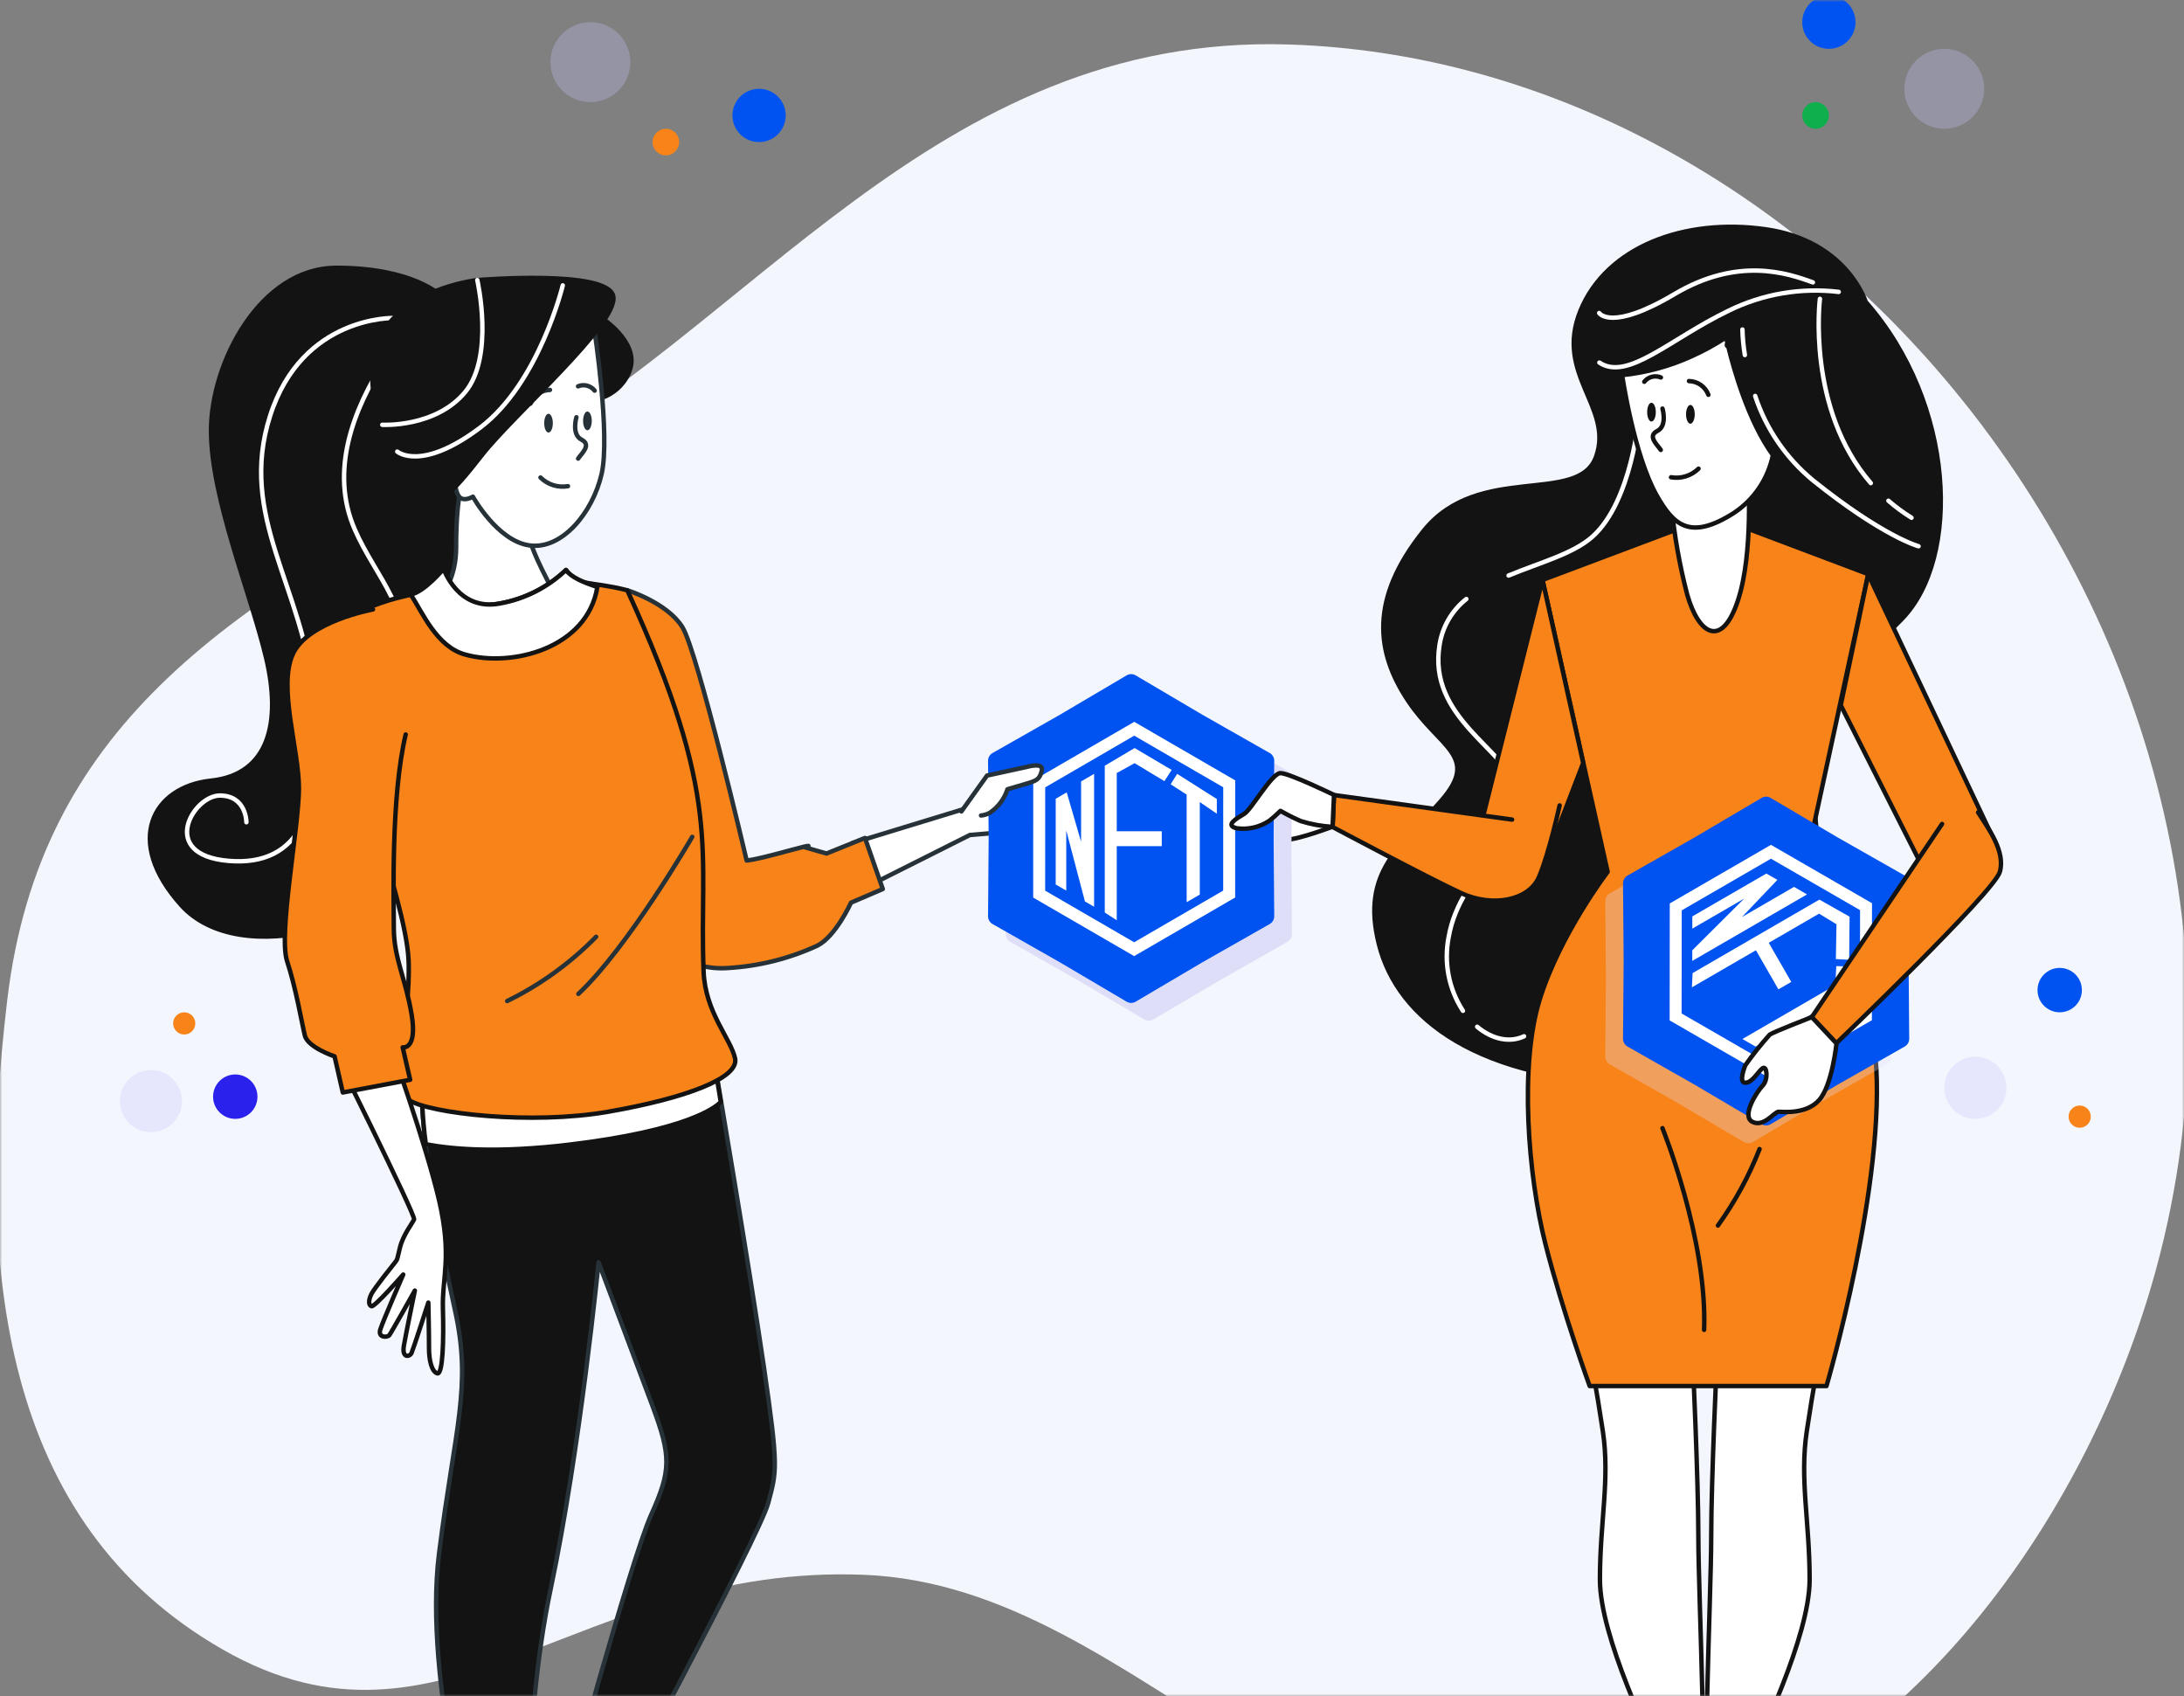 <svg width="492" height="382" viewBox="0 0 492 382" fill="none" xmlns="http://www.w3.org/2000/svg">
<rect x="0" y="0" width="492" height="382" fill="#808080" stroke="none"/>
<mask id="mask0" mask-type="alpha" maskUnits="userSpaceOnUse" x="0" y="0" width="492" height="382">
<rect width="492" height="382" fill="#C4C4C4"/>
</mask>
<g mask="url(#mask0)">
<path d="M435.811 82.661C398.577 40.124 346.685 11.85 290.449 10.024C210.357 7.437 169.097 74.804 109.648 105.887C50.199 136.97 8.925 164.276 1.644 225.142C-5.637 286.008 0.43 343.028 50.185 371.524C99.94 400.02 130.278 352.157 194.581 354.689C258.884 357.22 297.731 435.045 378.416 411.709C431.522 396.354 470.879 340.095 485.676 285.98C505.947 211.835 482.476 136.057 435.811 82.661Z" fill="#F4F6FD"/>
<path d="M161.044 239.794C161.044 239.794 168.711 284.737 172.076 307.811C175.441 330.885 174.958 331.327 173.041 338.576C171.125 345.824 135.656 411.891 134.939 412.846C134.222 413.8 128.044 412.597 127.272 410.439L126.555 408.281C126.555 408.281 142.124 351.316 146.675 341.218C151.225 331.12 151.239 328.007 146.923 316.471C142.607 304.934 134.843 284.309 134.843 284.309C134.843 284.309 130.706 326.361 124.059 357.845C117.412 389.329 119.508 423.705 117.84 424.894C116.171 426.084 109.442 427.066 108.49 424.424C107.539 421.782 95.307 378.512 98.906 349.919C102.505 321.326 106.339 312.417 102.505 295.112C98.671 277.807 94.107 253.295 95.072 239.78C96.038 226.265 150.922 224.66 161.044 239.794Z" fill="#131313" stroke="#263238" stroke-linecap="round" stroke-linejoin="round"/>
<path d="M243.425 176.632H229.166C227.787 176.632 216.686 182.358 216.686 182.358L192.099 189.87L194.953 199.885L218.479 188.072L226.67 187.366C229.243 187.14 231.651 185.997 233.455 184.143C233.455 184.143 241.646 181.999 243.425 180.574C245.204 179.149 243.425 176.632 243.425 176.632Z" fill="white" stroke="#263238" stroke-linecap="round" stroke-linejoin="round"/>
<path d="M420.297 68C420.297 68 416.063 54.264 397.791 51.649C379.519 49.035 361.937 55.578 356.049 69.964C350.16 84.351 363.495 91.696 359.579 102.818C355.663 113.94 333.157 104.118 320.774 119.501C308.39 134.883 310.004 146.973 317.175 157.777C324.345 168.58 333.488 170.226 324.676 180.352C315.864 190.478 306.418 196.053 310.652 212.736C314.885 229.418 332.84 243.487 369.949 244.137C407.058 244.787 411.692 212.085 409.085 185.581C406.479 159.077 414.946 153.198 428.391 139.462C441.837 125.725 440.499 90.907 420.297 68Z" fill="#131313" stroke="#131313" stroke-linecap="round" stroke-linejoin="round"/>
<path d="M332.771 231.259C336.067 234.025 340.025 234.952 343.335 233.403" stroke="white" stroke-linecap="round" stroke-linejoin="round"/>
<path d="M330.331 134.911C327.09 137.474 324.933 141.169 324.291 145.258C321.643 161.705 339.101 168.608 342.218 178.153C345.334 187.698 328.993 195.666 326.346 211.062C325.217 216.804 326.37 222.76 329.559 227.662" stroke="white" stroke-linecap="round" stroke-linejoin="round"/>
<path d="M369.274 93.315C369.274 93.315 367.688 112.944 358.697 120.912C354.353 124.758 346.796 126.736 339.846 129.627" stroke="white" stroke-linecap="round" stroke-linejoin="round"/>
<path d="M395.393 89.179C397.853 96.614 402.362 103.199 408.397 108.172C424.269 120.912 432.198 123.029 432.198 123.029" stroke="white" stroke-linecap="round" stroke-linejoin="round"/>
<path d="M392.523 74.211C392.571 76.14 392.756 78.063 393.075 79.966" stroke="white" stroke-linecap="round" stroke-linejoin="round"/>
<path d="M414.216 65.745C405.707 64.728 397.086 66.203 389.394 69.992C376.169 76.355 366.654 85.914 360.297 81.667" stroke="white" stroke-linecap="round" stroke-linejoin="round"/>
<path d="M425.413 112.778C427.039 114.195 428.778 115.477 430.612 116.61" stroke="white" stroke-linecap="round" stroke-linejoin="round"/>
<path d="M409.982 67.308C409.982 67.308 406.893 92.042 421.442 108.808" stroke="white" stroke-linecap="round" stroke-linejoin="round"/>
<path d="M360.255 70.504C360.255 70.504 362.903 74.737 377.189 66.257C391.476 57.778 402.577 61.471 408.396 63.601" stroke="white" stroke-linecap="round" stroke-linejoin="round"/>
<path d="M386.801 305.639C386.801 305.639 385.491 333.125 385.491 346.211C385.491 359.298 383.201 406.399 384.842 422.1C386.483 437.8 395.874 445.339 398.867 444.676C401.859 444.012 400.494 433.609 396.909 425.046C393.323 416.484 393.323 399.856 394.62 395.997C395.916 392.137 407.665 368.842 407.665 355.756C407.665 342.67 405.39 333.181 407.017 322.377C408.644 311.573 409.623 307.008 409.623 307.008L386.801 305.639Z" fill="white" stroke="#131313" stroke-miterlimit="10"/>
<path d="M381.299 305.639C381.299 305.639 382.596 333.125 382.596 346.211C382.596 359.298 384.885 406.399 383.257 422.1C381.63 437.8 372.225 445.339 369.233 444.676C366.24 444.012 367.606 433.609 371.191 425.046C374.777 416.484 374.777 399.856 373.466 395.997C372.156 392.137 360.421 368.842 360.421 355.756C360.421 342.67 362.71 333.181 361.083 322.377C359.456 311.573 358.463 307.008 358.463 307.008L381.299 305.639Z" fill="white" stroke="#131313" stroke-miterlimit="10"/>
<path d="M378.789 118.851L347.485 130.623L362.158 196.371C362.158 196.371 351.402 210.439 346.837 225.172C342.272 239.904 344.217 264.748 348.133 280.131C352.05 295.513 358.117 312.182 358.117 312.182H411.457C411.457 312.182 425.096 265.73 422.489 237.926C421.001 221.41 415.877 205.431 407.486 191.142L420.862 129.308L390.524 117.868L378.789 118.851Z" fill="#F88419" stroke="#131313" stroke-linecap="round" stroke-linejoin="round"/>
<path d="M374.514 254.097C374.514 254.097 384.663 279.163 383.891 299.525" stroke="#131313" stroke-linecap="round" stroke-linejoin="round"/>
<path d="M396.385 258.8C393.99 264.912 390.839 270.698 387.008 276.022" stroke="#131313" stroke-linecap="round" stroke-linejoin="round"/>
<path d="M376.514 113.65C377.155 120.51 378.354 127.306 380.099 133.97C382.705 143.045 387.918 146.074 391.503 135.271C395.089 124.467 393.793 106.747 393.793 106.747C393.793 106.747 385.312 118.837 376.514 113.65Z" fill="white" stroke="#131313" stroke-linecap="round" stroke-linejoin="round"/>
<path d="M420.863 129.377L448.277 187.269C449.767 190.506 449.119 197.837 446.388 200.12C445.49 200.876 444.434 201.423 443.299 201.718C442.163 202.014 440.976 202.052 439.824 201.829C438.672 201.607 437.584 201.129 436.639 200.431C435.695 199.734 434.917 198.833 434.363 197.796L414.671 158.828L420.863 129.377Z" fill="#F88419" stroke="#131313" stroke-linecap="round" stroke-linejoin="round"/>
<path opacity="0.3" d="M425.087 201.213C425.717 201.571 426.103 202.242 426.097 202.968L425.957 220.467L426.097 237.963C426.103 238.691 425.715 239.365 425.083 239.724L409.909 248.349L394.876 257.219C394.25 257.588 393.474 257.588 392.849 257.219L377.814 248.349L362.637 239.722C362.007 239.364 361.621 238.692 361.626 237.966L361.767 220.467L361.626 202.971C361.621 202.244 362.009 201.57 362.64 201.211L377.814 192.585L392.848 183.716C393.474 183.347 394.25 183.347 394.875 183.715L409.909 192.585L425.087 201.213Z" fill="#DFDEF8"/>
<path d="M429.087 197.2C429.717 197.558 430.103 198.23 430.097 198.956L429.957 216.455L430.097 233.951C430.103 234.678 429.715 235.352 429.083 235.711L413.909 244.337L398.876 253.206C398.25 253.575 397.474 253.576 396.849 253.207L381.814 244.337L366.637 235.709C366.007 235.351 365.621 234.68 365.626 233.954L365.767 216.455L365.626 198.959C365.621 198.231 366.009 197.557 366.64 197.198L381.814 188.573L396.848 179.704C397.474 179.334 398.25 179.334 398.875 179.703L413.909 188.573L429.087 197.2Z" fill="#0053F1"/>
<path fill-rule="evenodd" clip-rule="evenodd" d="M421.717 203.431L398.95 190.283L376.155 203.479L376.128 229.823L398.895 242.971L421.69 229.775L421.717 203.431ZM419.024 204.991L398.951 193.404L378.85 205.04L378.822 228.263L398.894 239.85L418.995 228.214L419.024 204.991ZM409.788 205.784L413.715 208.167L413.571 216.014L416.573 216.176L416.662 206.459L409.863 202.617L381.301 219.166L381.14 222.382L395.562 214.026L396 214.787L396 214.787L400.63 222.834L403.526 221.156L398.459 212.348L409.788 205.784ZM398.458 212.348L398.459 212.348L397.902 211.38L397.902 211.381L398.458 212.348ZM395.485 235.726L413.484 225.297L413.131 229.946L415.995 228.286L416.423 217.688L413.663 217.591L413.461 221.88L392.527 234.016L395.485 235.726ZM392.929 202.382L381.228 214.034L381.225 216.427L407.079 201.447L404.145 199.753L392.414 206.55L400.397 198.177L397.917 196.746L381.237 206.401L381.234 209.158L392.929 202.382Z" fill="white"/>
<path d="M437.494 185.581L408.148 229.087L413.664 234.979C413.664 234.979 449.201 200.964 450.512 196.371C451.822 191.779 447.905 186.564 445.616 182.967" fill="#F88419"/>
<path d="M437.494 185.581L408.148 229.087L413.664 234.979C413.664 234.979 449.201 200.964 450.512 196.371C451.822 191.779 447.905 186.564 445.616 182.967" stroke="#131313" stroke-linecap="round" stroke-linejoin="round"/>
<path d="M408.148 229.086C408.148 229.086 399.667 232.365 398.688 233.015C396.714 235.209 394.872 237.519 393.172 239.932C393.172 239.932 391.531 243.86 393.172 243.86C394.813 243.86 396.109 241.232 397.088 240.582C398.067 239.932 398.384 243.196 397.088 244.51C395.792 245.824 392.193 251.427 394.799 252.686C397.405 253.944 399.694 250.403 400.674 250.403C401.653 250.403 406.865 251.053 409.803 247.775C412.74 244.496 413.719 235.021 413.719 235.021L408.148 229.086Z" fill="white" stroke="#131313" stroke-linecap="round" stroke-linejoin="round"/>
<path d="M347.486 130.623L333.42 186.605C332.689 189.538 329.876 196.219 332.344 197.962L333.985 199.608C337.667 202.209 344.811 201.586 346.783 197.547L356.656 171.845L347.486 130.623Z" fill="#F88419" stroke="#131313" stroke-linecap="round" stroke-linejoin="round"/>
<path d="M340.632 184.599L300.516 179.066L300.199 186.259C300.199 186.259 322.043 197.879 329.158 201.158C336.274 204.436 344.396 202.804 346.672 197.575C348.947 192.346 351.347 181.404 351.347 181.404" fill="#F88419"/>
<path d="M340.632 184.599L300.516 179.066L300.199 186.259C300.199 186.259 322.043 197.879 329.158 201.158C336.274 204.436 344.396 202.804 346.672 197.575C348.947 192.346 351.347 181.404 351.347 181.404" stroke="#131313" stroke-linecap="round" stroke-linejoin="round"/>
<path d="M295.194 181.736C293.861 181.248 292.47 180.941 291.056 180.823L288.492 174.128C288.492 174.128 281.762 172.661 277.818 173.353C273.874 174.045 278.742 179.882 279.68 181.279C280.024 181.805 281.927 182.303 284.148 182.663L282.92 186.813C282.92 186.813 286.878 189.136 289.664 189.136C292.449 189.136 300.241 186.176 300.241 186.176C299.022 184.237 297.269 182.695 295.194 181.736Z" fill="white" stroke="#131313" stroke-linecap="round" stroke-linejoin="round"/>
<path d="M257.8 156.123C258.427 155.753 259.205 155.753 259.832 156.123L274.864 164.99L290.04 173.617C290.67 173.976 291.058 174.647 291.052 175.372L290.911 192.872L291.052 210.373C291.058 211.098 290.67 211.769 290.04 212.127L274.864 220.754L259.832 229.622C259.205 229.992 258.427 229.992 257.8 229.622L242.769 220.754L227.592 212.127C226.962 211.769 226.575 211.098 226.581 210.373L226.721 192.872L226.581 175.372C226.575 174.647 226.962 173.976 227.592 173.617L242.769 164.99L257.8 156.123Z" fill="#DFDEF8"/>
<path d="M253.8 152.11C254.427 151.74 255.205 151.74 255.832 152.11L270.864 160.978L286.04 169.605C286.67 169.963 287.058 170.635 287.052 171.36L286.911 188.86L287.052 206.36C287.058 207.085 286.67 207.757 286.04 208.115L270.864 216.742L255.832 225.61C255.205 225.98 254.427 225.98 253.8 225.61L238.769 216.742L223.592 208.115C222.962 207.757 222.575 207.085 222.581 206.36L222.721 188.86L222.581 171.36C222.575 170.635 222.962 169.963 223.592 169.605L238.769 160.978L253.8 152.11Z" fill="#0053F1"/>
<path fill-rule="evenodd" clip-rule="evenodd" d="M255.515 162.577L232.762 175.778L232.752 202.161L255.496 215.345L278.249 202.144L278.259 175.761L255.515 162.577ZM255.514 165.695L235.458 177.335L235.45 200.601L255.497 212.227L275.553 200.586L275.562 177.321L255.514 165.695ZM251.576 174.111L255.601 171.891L262.308 175.936L263.95 173.411L255.601 168.479L248.879 172.463V205.53L251.576 207.276V190.579H252.456V190.579H261.722V187.226H251.576V174.111ZM251.576 187.226V187.226H250.462V190.579H250.462V187.226H251.576ZM270.284 201.486V180.649L274.124 183.277L274.122 179.962L265.182 174.296L263.716 176.644L267.319 178.962L267.326 203.201L270.284 201.486ZM240.2 187.049L244.409 203.03L246.474 204.228V174.296L243.542 175.998V189.579L240.305 178.465L237.827 179.903L237.82 199.209L240.2 200.589V187.049Z" fill="white"/>
<path d="M300.517 179.039C300.517 179.039 290.408 174.128 288.45 174.128C286.492 174.128 281.928 182.317 280.3 183.299C278.673 184.281 275.736 185.914 278.673 186.564C281.181 186.89 283.722 186.311 285.844 184.931C286.764 184.227 287.635 183.46 288.45 182.635C288.45 182.635 290.739 183.949 293.015 184.931C295.348 185.656 297.761 186.093 300.199 186.232L300.517 179.039Z" fill="white" stroke="#131313" stroke-linecap="round" stroke-linejoin="round"/>
<path d="M99.25 66.548C99.25 66.548 93.045 60.323 75.807 60.323C58.57 60.323 47.538 81.764 47.538 96.981C47.538 112.197 56.501 133.638 59.949 148.163C63.396 162.688 60.638 174.446 47.538 175.829C34.437 177.213 27.763 189.386 40.863 203.91C53.964 218.435 88.908 209.029 99.94 188.971C110.972 168.913 115.109 156.463 110.282 121.189C105.456 85.914 99.25 66.548 99.25 66.548Z" fill="#131313" stroke="#131313" stroke-linecap="round" stroke-linejoin="round"/>
<path d="M88.811 71.624C88.811 71.624 68.126 70.96 60.845 93.674C53.564 116.388 68.168 131.757 70.829 157.14C73.491 182.524 67.506 195.223 51.523 193.895C35.54 192.567 43.525 179.177 49.523 179.177C55.522 179.177 55.508 185.194 55.508 185.194" stroke="white" stroke-linecap="round" stroke-linejoin="round"/>
<path d="M86.812 80.962C79.489 92.249 74.221 106.179 79.917 119.238C84.674 130.221 93.707 138.023 90.176 151.054" stroke="white" stroke-linecap="round" stroke-linejoin="round"/>
<path d="M135.519 71.611C135.519 71.611 143.793 76.895 142 82.995C140.207 89.096 132.885 91.295 131.864 89.096C130.844 86.896 126.348 75.885 128.017 72.62C129.686 69.356 135.519 71.611 135.519 71.611Z" fill="#131313" stroke="#131313" stroke-linecap="round" stroke-linejoin="round"/>
<path d="M119.301 121.078C119.508 121.686 119.301 122.904 123.438 130.927C126.113 136.211 138.607 142.685 138.607 142.685C138.607 142.685 120.776 145.687 116.115 146.697C111.454 147.707 92.41 139.918 92.41 139.918C92.41 139.918 102.753 136.128 102.753 123.319C102.753 110.509 104.504 108.213 104.504 108.213C106.383 108.095 108.259 108.485 109.936 109.345C111.612 110.204 113.027 111.499 114.033 113.096C115.926 115.663 117.685 118.327 119.301 121.078Z" fill="white" stroke="#263238" stroke-linecap="round" stroke-linejoin="round"/>
<path d="M141.311 132.947C141.311 132.947 150.274 135.713 153.722 141.246C157.169 146.78 168.201 193.812 168.201 193.812C168.201 193.812 169.58 193.812 177.165 191.737C184.749 189.662 181.371 190.852 181.371 190.852L186.197 192.235L194.857 188.735L198.87 200.231L191.713 203.301C191.713 203.301 188.266 210.91 184.129 212.985C177.811 215.9 171.006 217.608 164.064 218.02C155.101 218.712 148.206 213.178 148.206 206.262C148.206 199.345 140.621 145.396 140.621 145.396" fill="#F88419"/>
<path d="M141.311 132.947C141.311 132.947 150.274 135.713 153.722 141.246C157.169 146.78 168.201 193.812 168.201 193.812C168.201 193.812 169.58 193.812 177.165 191.737C184.749 189.662 181.371 190.852 181.371 190.852L186.197 192.235L194.857 188.735L198.87 200.231L191.713 203.301C191.713 203.301 188.266 210.91 184.129 212.985C177.811 215.9 171.006 217.608 164.064 218.02C155.101 218.712 148.206 213.178 148.206 206.262C148.206 199.345 140.621 145.396 140.621 145.396" stroke="#263238" stroke-linecap="round" stroke-linejoin="round"/>
<path d="M128.168 257.818C112.489 259.699 102.215 258.91 95.927 257.721C95.127 251.762 94.85 245.745 95.1 239.738C96.051 226.278 150.922 224.605 160.989 239.738C160.989 239.738 161.54 243.03 162.368 248.19C161.168 249.49 154.563 254.664 128.168 257.818Z" fill="white" stroke="#131313" stroke-linecap="round" stroke-linejoin="round"/>
<path d="M158.506 218.864C157.403 191.488 163.085 180.297 141.31 132.947C132.774 130.775 130.209 132.2 127.52 128.382C123.425 132.284 118.282 134.9 112.723 135.907C103.194 137.733 97.927 133.057 97.927 133.057C97.927 133.057 70.76 135.907 73.601 149.726C76.442 163.545 91.431 202.388 92.038 216.221C92.645 230.055 87.377 244.69 92.038 247.733C96.699 250.776 119.618 253.432 137.049 250.389C154.48 247.346 166.56 242.809 165.594 238.382C164.629 233.955 158.879 228.021 158.506 218.864Z" fill="#F88419" stroke="#131313" stroke-linecap="round" stroke-linejoin="round"/>
<path d="M155.942 188.486C155.942 188.486 141.503 213.386 130.292 223.857" stroke="#263238" stroke-linecap="round" stroke-linejoin="round"/>
<path d="M134.291 210.993C128.479 216.922 121.703 221.816 114.254 225.462" stroke="#263238" stroke-linecap="round" stroke-linejoin="round"/>
<path d="M99.94 128.105C99.94 128.105 103.167 137.788 112.696 135.907C118.255 134.9 123.398 132.284 127.493 128.382C128.61 129.945 131.271 131.148 134.567 132.2C132.347 146.033 115.261 150.376 104.767 147.416C98.355 145.659 95.114 137.844 92.535 133.901C95.638 133.306 99.94 128.105 99.94 128.105Z" fill="white" stroke="#131313" stroke-linecap="round" stroke-linejoin="round"/>
<path d="M87.653 234.509C87.653 234.509 95.927 257.541 98.906 270.295C101.884 283.05 99.567 287.725 99.774 294.697C99.981 301.669 99.774 309.692 98.506 309.318C97.237 308.945 96.63 306.303 96.644 303.578C96.658 300.853 96.492 293.383 96.492 293.383C96.492 293.383 93.114 303.827 92.714 304.726C92.314 305.625 90.48 305.999 90.99 303.052C91.5 300.106 93.458 290.672 93.458 290.672C93.458 290.672 88.149 300.147 87.708 300.714C87.267 301.281 85.06 301.351 85.681 299.414C86.301 297.477 90.838 287.061 90.838 287.061C90.838 287.061 84.398 294.448 83.681 294.199C82.964 293.95 83.006 292.746 83.681 291.432C84.357 290.118 88.384 285.097 88.977 284.35C89.57 283.603 89.418 283.783 90.107 280.975C90.797 278.166 92.865 275.552 93.279 274.653C93.693 273.754 73.808 233.859 73.808 233.859L87.653 234.509Z" fill="white" stroke="#131313" stroke-linecap="round" stroke-linejoin="round"/>
<path d="M84.027 137.263C84.027 137.263 69.313 139.946 65.962 147.333C62.611 154.72 67.341 168.802 67.341 177.531C67.341 186.26 62.666 210.412 64.665 216.457C66.665 222.502 68.016 230.553 68.678 233.237C69.34 235.92 75.367 237.926 75.367 237.926L77.228 246.06L92.397 243.197L90.715 235.893C90.715 235.893 94.066 236.557 92.728 228.506C91.391 220.455 88.715 215.752 88.715 209.043C88.715 202.334 88.04 179.523 91.391 165.427" fill="#F88419"/>
<path d="M84.027 137.263C84.027 137.263 69.313 139.946 65.962 147.333C62.611 154.72 67.341 168.802 67.341 177.531C67.341 186.26 62.666 210.412 64.665 216.457C66.665 222.502 68.016 230.553 68.678 233.237C69.34 235.92 75.367 237.926 75.367 237.926L77.228 246.06L92.397 243.197L90.715 235.893C90.715 235.893 94.066 236.557 92.728 228.506C91.391 220.455 88.715 215.752 88.715 209.043C88.715 202.334 88.04 179.523 91.391 165.427" stroke="#131313" stroke-linecap="round" stroke-linejoin="round"/>
<path d="M216.576 182.76L222.354 174.681L231.442 172.703C231.442 172.703 235.193 171.582 234.683 173.602C234.172 175.622 233.483 175.829 231.097 176.548L226.96 177.766C226.261 179.937 224.852 181.809 222.961 183.078C222.354 183.405 221.688 183.607 221.003 183.673" fill="white"/>
<path d="M216.576 182.76L222.354 174.681L231.442 172.703C231.442 172.703 235.193 171.582 234.683 173.602C234.172 175.622 233.483 175.829 231.097 176.548L226.96 177.766C226.261 179.937 224.852 181.809 222.961 183.078C222.354 183.405 221.688 183.607 221.003 183.673" stroke="#263238" stroke-linecap="round" stroke-linejoin="round"/>
<path d="M133.892 74.253C133.892 74.253 137.546 98.046 135.519 106.788C133.492 115.531 126.569 123.844 119.302 122.848C112.034 121.852 106.532 111.865 106.532 111.865C106.532 111.865 104.298 113.248 103.291 111.671C102.285 110.094 102.078 105.972 103.291 101.698C104.505 97.423 123.563 69.37 133.892 74.253Z" fill="white" stroke="#263238" stroke-linecap="round" stroke-linejoin="round"/>
<path d="M119.508 90.907C119.852 90.015 120.452 89.246 121.233 88.697C122.014 88.147 122.94 87.843 123.893 87.823" stroke="#263238" stroke-linecap="round" stroke-linejoin="round"/>
<path d="M130.223 87.007C130.867 86.737 131.581 86.687 132.257 86.865C132.932 87.042 133.53 87.437 133.96 87.989" stroke="#263238" stroke-linecap="round" stroke-linejoin="round"/>
<path d="M129.85 93.979C129.85 93.979 128.692 97.852 131.008 99.028C133.325 100.204 131.008 102.126 130.236 103.288" stroke="#263238" stroke-linecap="round" stroke-linejoin="round"/>
<path d="M127.948 109.5C126.835 109.69 125.694 109.613 124.617 109.274C123.541 108.935 122.56 108.343 121.756 107.549" stroke="#263238" stroke-linecap="round" stroke-linejoin="round"/>
<path d="M124.541 95.307C124.541 96.483 124.1 97.423 123.562 97.423C123.024 97.423 122.597 96.483 122.597 95.307C122.597 94.131 123.024 93.19 123.562 93.19C124.1 93.19 124.541 94.145 124.541 95.307Z" fill="#263238"/>
<path d="M133.312 94.795C133.312 95.957 132.87 96.911 132.333 96.911C131.795 96.911 131.354 95.957 131.354 94.795C131.354 93.633 131.795 92.678 132.333 92.678C132.87 92.678 133.312 93.647 133.312 94.795Z" fill="#263238"/>
<path d="M107.525 63.089C107.525 63.089 136.939 60.627 138.152 66.727C139.366 72.828 115.647 93.412 108.559 102.514C101.471 111.616 98.823 113.898 95.183 112.474C91.542 111.049 80.717 91.53 84.771 78.306C88.825 65.081 107.525 63.089 107.525 63.089Z" fill="#131313" stroke="#131313" stroke-linecap="round" stroke-linejoin="round"/>
<path d="M126.776 64.279C126.776 64.279 121.453 86.329 108.131 96.344C94.81 106.359 89.487 101.712 89.487 101.712" stroke="white" stroke-linecap="round" stroke-linejoin="round"/>
<path d="M107.524 63.09C107.524 63.09 111.454 80.312 104.766 88.335C98.078 96.358 86.122 95.68 86.122 95.68" stroke="white" stroke-linecap="round" stroke-linejoin="round"/>
<path d="M389.353 78.098C388.953 77.918 388.911 77.642 389.146 77.282C389.008 76.646 388.911 76.203 388.856 75.982C386.378 77.603 383.778 79.027 381.079 80.242C376.125 82.5 370.839 83.934 365.427 84.489C365.427 84.489 368.033 102.472 373.246 111.644C377.038 118.298 380.748 121.784 390.539 115.572C392.803 114.089 394.752 112.17 396.271 109.926C397.791 107.682 398.852 105.158 399.392 102.5C393.862 94.919 390.552 83.037 389.353 78.098Z" fill="white" stroke="#131313" stroke-linecap="round" stroke-linejoin="round"/>
<path d="M384.857 88.916C384.518 88.023 383.921 87.252 383.142 86.702C382.363 86.152 381.438 85.849 380.485 85.831" stroke="#131313" stroke-linecap="round" stroke-linejoin="round"/>
<path d="M374.155 85.015C373.512 84.746 372.799 84.695 372.125 84.87C371.45 85.045 370.851 85.436 370.418 85.983" stroke="#131313" stroke-linecap="round" stroke-linejoin="round"/>
<path d="M374.514 92.029C374.514 92.029 375.672 95.902 373.356 97.064C371.039 98.226 373.356 100.176 374.128 101.338" stroke="#131313" stroke-linecap="round" stroke-linejoin="round"/>
<path d="M376.444 107.494C377.556 107.685 378.696 107.609 379.772 107.272C380.849 106.936 381.83 106.348 382.636 105.557" stroke="#131313" stroke-linecap="round" stroke-linejoin="round"/>
<path d="M379.823 93.315C379.823 94.477 380.265 95.431 380.802 95.431C381.34 95.431 381.781 94.477 381.781 93.315C381.781 92.153 381.34 91.198 380.802 91.198C380.265 91.198 379.823 92.139 379.823 93.315Z" fill="#131313"/>
<path d="M371.066 92.831C371.066 93.993 371.494 94.947 372.032 94.947C372.57 94.947 373.011 93.993 373.011 92.831C373.011 91.669 372.583 90.714 372.032 90.714C371.48 90.714 371.066 91.655 371.066 92.831Z" fill="#131313"/>
<circle opacity="0.3" cx="438" cy="20" r="9" fill="#C4C1FA"/>
<circle opacity="0.3" cx="133" cy="14" r="9" transform="rotate(-180 133 14)" fill="#C4C1FA"/>
<circle opacity="0.3" cx="445" cy="245" r="7" transform="rotate(-180 445 245)" fill="#C4C1FA"/>
<circle cx="412" cy="5" r="6" fill="#0053F1"/>
<circle cx="171" cy="26" r="6" transform="rotate(-180 171 26)" fill="#0053F1"/>
<circle cx="464" cy="223" r="5" transform="rotate(-180 464 223)" fill="#0053F1"/>
<circle cx="409" cy="26" r="3" fill="#0FAF4D"/>
<circle cx="150" cy="32" r="3" transform="rotate(-180 150 32)" fill="#F88419"/>
<circle cx="468.5" cy="251.5" r="2.5" transform="rotate(-180 468.5 251.5)" fill="#F88419"/>
<circle opacity="0.3" r="7" transform="matrix(-1 0 0 1 34 248)" fill="#C4C1FA"/>
<circle r="5" transform="matrix(-1 0 0 1 53 247)" fill="#2B21ED"/>
<circle r="2.5" transform="matrix(-1 0 0 1 41.5 230.5)" fill="#F88419"/>
</g>
</svg>
